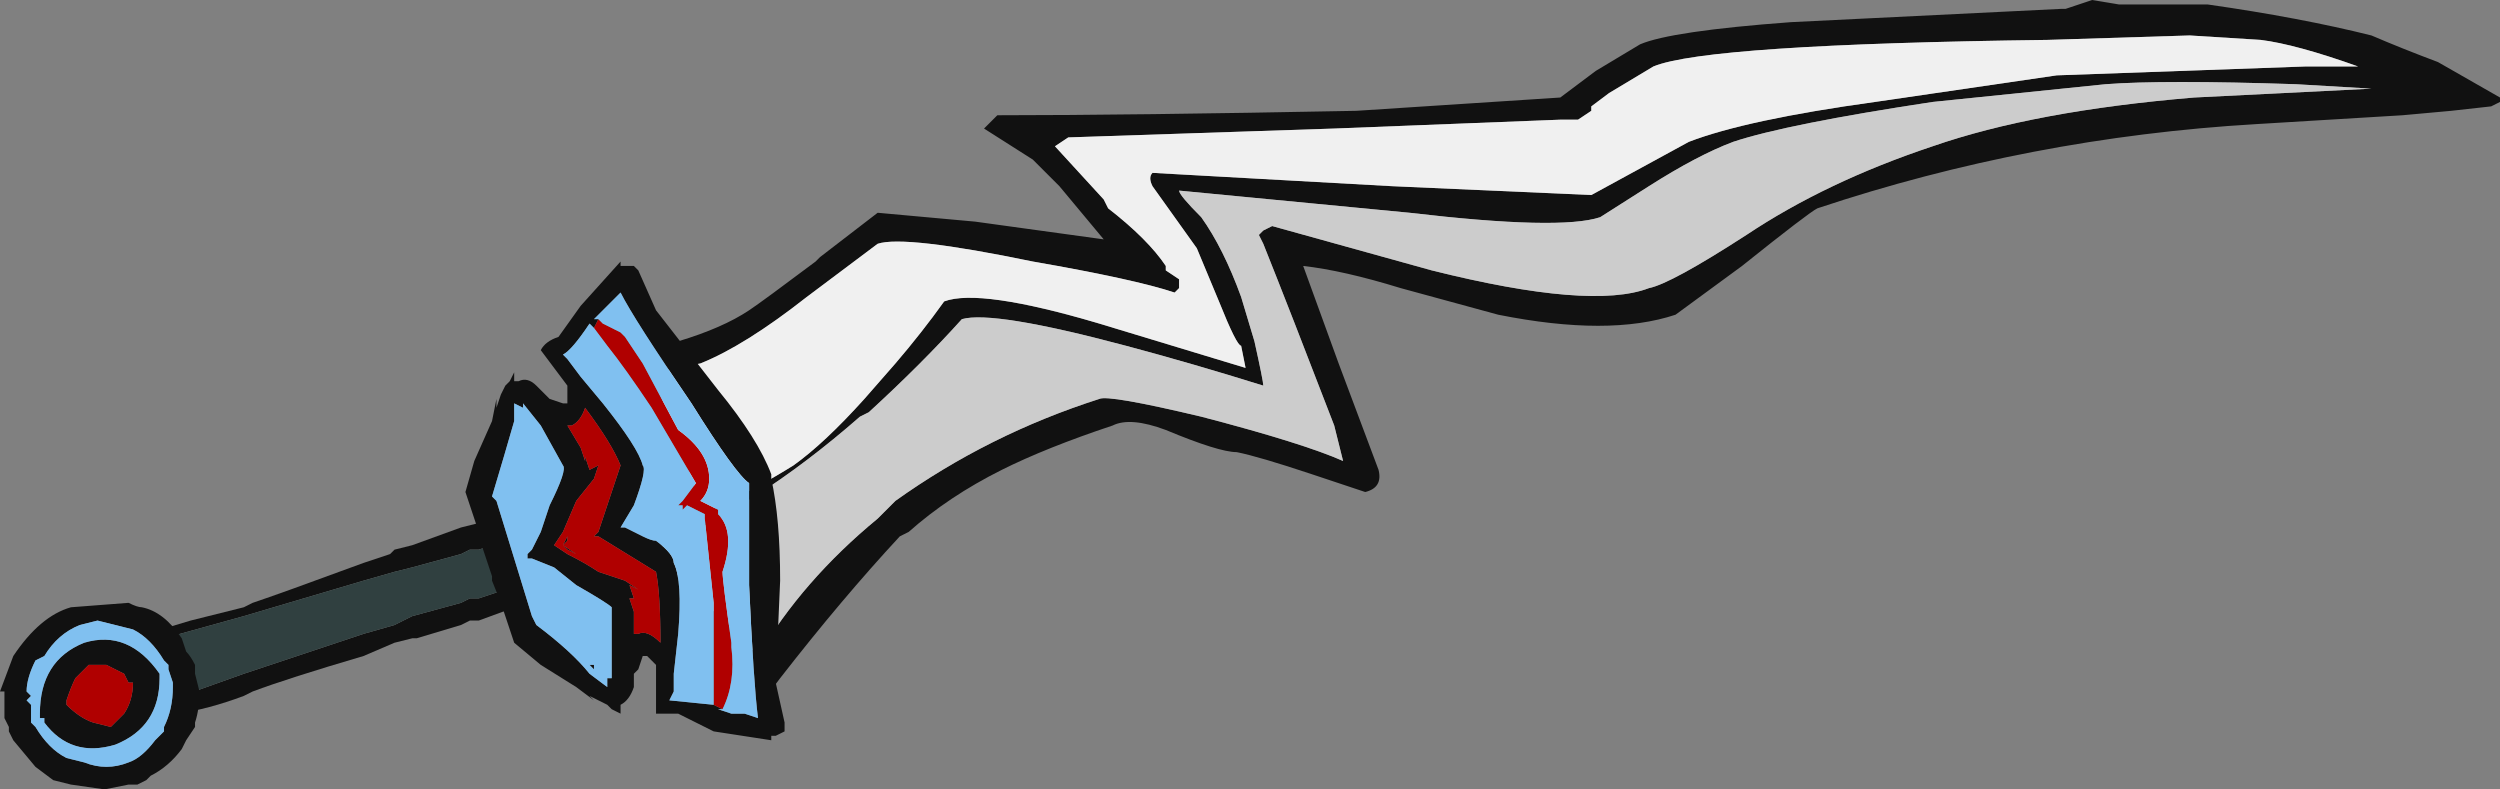 <?xml version="1.0" encoding="UTF-8" standalone="no"?>
<svg xmlns:ffdec="https://www.free-decompiler.com/flash" xmlns:xlink="http://www.w3.org/1999/xlink" ffdec:objectType="frame" height="62.3px" width="197.4px" xmlns="http://www.w3.org/2000/svg">
  <rect width="100%" height="100%" fill="#808080" stroke="none"/>
  <g transform="matrix(1.0, 0.0, 0.0, 1.0, 89.6, 28.35)">
    <use ffdec:characterId="1009" height="8.9" transform="matrix(7.0, 0.0, 0.0, 7.0, -89.6, -28.35)" width="28.2" xlink:href="#shape0"/>
  </g>
  <defs>
    <g id="shape0" transform="matrix(1.0, 0.0, 0.0, 1.0, 12.8, 4.05)">
      <path d="M-10.95 3.15 L-11.15 3.1 -10.65 2.95 -10.05 2.8 -9.95 2.75 Q-9.65 2.65 -8.7 2.3 L-8.4 2.2 -8.35 2.15 -8.15 2.1 -7.6 1.9 -7.4 1.85 -7.25 2.1 -7.4 2.15 -7.5 2.15 -7.6 2.2 -8.15 2.35 -8.35 2.4 -8.7 2.5 -10.05 2.9 -10.95 3.15 M-7.1 2.6 L-7.0 2.8 Q-6.85 2.75 -7.4 2.95 L-7.5 2.95 -7.6 3.0 -8.1 3.15 -8.15 3.15 -8.35 3.2 -8.7 3.35 Q-9.55 3.6 -9.95 3.75 L-10.05 3.8 Q-10.45 3.95 -10.8 4.0 L-10.75 3.8 -10.05 3.55 -8.7 3.1 -8.35 3.0 -8.15 2.9 -7.6 2.75 -7.5 2.7 -7.4 2.7 -7.1 2.6" fill="#111111" fill-rule="evenodd" stroke="none"/>
      <path d="M-10.95 3.15 L-10.05 2.9 -8.7 2.5 -8.35 2.4 -8.15 2.35 -7.6 2.2 -7.5 2.15 -7.4 2.15 -7.25 2.1 -7.1 2.6 -7.4 2.7 -7.5 2.7 -7.6 2.75 -8.15 2.9 -8.35 3.0 -8.7 3.1 -10.05 3.55 -10.75 3.8 -10.95 3.15" fill="#304040" fill-rule="evenodd" stroke="none"/>
      <path d="M0.2 -2.1 L2.9 -1.95 5.15 -1.85 6.25 -2.45 Q6.9 -2.7 8.35 -2.9 L10.4 -3.2 13.2 -3.3 13.8 -3.3 Q13.1 -3.55 12.7 -3.6 L11.9 -3.65 10.3 -3.6 Q6.45 -3.55 5.85 -3.3 L5.35 -3.0 5.15 -2.85 5.15 -2.8 5.0 -2.7 4.8 -2.7 2.25 -2.6 -0.75 -2.5 -0.9 -2.4 -0.35 -1.8 -0.3 -1.7 Q0.15 -1.35 0.35 -1.05 L0.35 -1.0 0.5 -0.9 0.5 -0.8 0.45 -0.75 Q0.0 -0.9 -1.15 -1.1 -2.6 -1.4 -2.9 -1.3 L-3.7 -0.7 Q-4.4 -0.15 -4.9 0.05 L-5.45 0.15 -4.85 1.75 Q-4.25 1.45 -3.85 1.2 -3.5 0.95 -3.05 0.45 L-2.7 0.05 Q-2.4 -0.3 -2.15 -0.65 -1.75 -0.8 -0.4 -0.4 L1.25 0.1 1.2 -0.15 Q1.15 -0.15 0.95 -0.65 L0.7 -1.25 0.2 -1.95 Q0.15 -2.05 0.2 -2.1 M1.45 -1.3 L1.4 -1.4 1.45 -1.45 1.55 -1.5 3.35 -1.0 Q5.15 -0.55 5.8 -0.8 6.05 -0.85 6.9 -1.4 7.8 -2.0 9.0 -2.4 10.15 -2.8 11.95 -2.95 L13.95 -3.05 13.1 -3.1 Q11.6 -3.15 10.95 -3.1 L9.0 -2.9 Q7.35 -2.65 6.75 -2.45 6.35 -2.3 5.8 -1.95 L5.25 -1.6 Q4.8 -1.45 3.1 -1.65 L0.5 -1.9 Q0.5 -1.85 0.75 -1.6 1.0 -1.25 1.2 -0.7 L1.35 -0.2 Q1.45 0.25 1.45 0.3 0.65 0.05 -0.1 -0.15 -1.6 -0.55 -1.95 -0.45 -2.4 0.05 -3.0 0.6 L-3.1 0.65 Q-4.3 1.7 -5.45 2.15 L-4.25 3.35 Q-3.75 2.5 -2.9 1.8 L-2.7 1.6 Q-1.65 0.85 -0.4 0.45 -0.3 0.4 0.75 0.65 1.9 0.95 2.35 1.15 L2.25 0.75 Q1.75 -0.55 1.45 -1.3 M5.2 -3.25 L5.7 -3.55 Q6.05 -3.7 7.4 -3.8 L10.45 -3.95 10.5 -3.95 10.8 -4.05 11.1 -4.0 12.1 -4.0 Q13.15 -3.85 13.95 -3.65 14.3 -3.5 14.7 -3.35 15.05 -3.15 15.4 -2.95 L15.4 -2.9 15.3 -2.85 14.85 -2.8 14.3 -2.75 12.65 -2.65 Q10.1 -2.5 7.7 -1.7 7.6 -1.65 6.85 -1.05 L6.1 -0.5 Q5.35 -0.25 4.1 -0.5 L3.0 -0.8 Q2.35 -1.0 1.9 -1.05 L2.3 0.05 2.75 1.25 Q2.8 1.45 2.6 1.5 L2.0 1.3 Q1.4 1.1 1.15 1.05 0.95 1.05 0.35 0.8 -0.05 0.65 -0.25 0.75 -1.0 1.0 -1.5 1.25 -2.1 1.55 -2.55 1.95 L-2.65 2.0 Q-3.3 2.7 -4.0 3.6 L-4.15 3.8 -5.15 -0.2 Q-4.65 -0.35 -4.35 -0.55 -4.2 -0.65 -3.6 -1.1 L-3.55 -1.15 -2.9 -1.65 -1.8 -1.55 -0.35 -1.35 -0.85 -1.95 -1.15 -2.25 -1.7 -2.6 -1.55 -2.75 Q-0.05 -2.75 2.5 -2.8 L4.8 -2.95 5.2 -3.25" fill="#111111" fill-rule="evenodd" stroke="none"/>
      <path d="M0.2 -2.1 Q0.15 -2.05 0.2 -1.95 L0.7 -1.25 0.95 -0.65 Q1.15 -0.15 1.2 -0.15 L1.25 0.1 -0.4 -0.4 Q-1.75 -0.8 -2.15 -0.65 -2.4 -0.3 -2.7 0.05 L-3.05 0.45 Q-3.5 0.95 -3.85 1.2 -4.25 1.45 -4.85 1.75 L-5.45 0.15 -4.9 0.05 Q-4.4 -0.15 -3.7 -0.7 L-2.9 -1.3 Q-2.6 -1.4 -1.15 -1.1 0.0 -0.9 0.45 -0.75 L0.5 -0.8 0.5 -0.9 0.35 -1.0 0.35 -1.05 Q0.15 -1.35 -0.3 -1.7 L-0.35 -1.8 -0.9 -2.4 -0.75 -2.5 2.25 -2.6 4.8 -2.7 5.0 -2.7 5.15 -2.8 5.15 -2.85 5.35 -3.0 5.85 -3.3 Q6.45 -3.55 10.3 -3.6 L11.9 -3.65 12.7 -3.6 Q13.1 -3.55 13.8 -3.3 L13.2 -3.3 10.4 -3.2 8.35 -2.9 Q6.9 -2.7 6.25 -2.45 L5.15 -1.85 2.9 -1.95 0.2 -2.1" fill="#f0f0f0" fill-rule="evenodd" stroke="none"/>
      <path d="M1.45 -1.3 Q1.75 -0.55 2.25 0.75 L2.35 1.15 Q1.9 0.95 0.75 0.65 -0.3 0.4 -0.4 0.45 -1.65 0.85 -2.7 1.6 L-2.9 1.8 Q-3.75 2.5 -4.25 3.35 L-5.45 2.15 Q-4.3 1.7 -3.1 0.65 L-3.0 0.6 Q-2.4 0.05 -1.95 -0.45 -1.6 -0.55 -0.1 -0.15 0.65 0.05 1.45 0.3 1.45 0.25 1.35 -0.2 L1.2 -0.7 Q1.0 -1.25 0.75 -1.6 0.5 -1.85 0.5 -1.9 L3.1 -1.65 Q4.8 -1.45 5.25 -1.6 L5.8 -1.95 Q6.35 -2.3 6.75 -2.45 7.35 -2.65 9.0 -2.9 L10.95 -3.1 Q11.6 -3.15 13.1 -3.1 L13.95 -3.05 11.95 -2.95 Q10.15 -2.8 9.0 -2.4 7.8 -2.0 6.9 -1.4 6.05 -0.85 5.8 -0.8 5.15 -0.55 3.35 -1.0 L1.55 -1.5 1.45 -1.45 1.4 -1.4 1.45 -1.3" fill="#cccccc" fill-rule="evenodd" stroke="none"/>
      <path d="M-4.65 3.95 L-4.7 3.95 -4.55 4.0 -4.4 4.0 -4.25 4.05 Q-4.3 3.65 -4.35 2.55 L-4.35 1.4 Q-4.5 1.3 -5.0 0.5 -5.65 -0.45 -5.8 -0.75 L-6.1 -0.45 -6.05 -0.45 -6.1 -0.35 -6.15 -0.4 Q-6.35 -0.1 -6.45 -0.05 L-6.4 0.0 -6.25 0.2 -6.0 0.5 Q-5.6 1.0 -5.55 1.2 -5.5 1.25 -5.65 1.65 L-5.8 1.9 -5.75 1.9 -5.55 2.0 Q-5.45 2.05 -5.4 2.05 -5.2 2.2 -5.2 2.3 -5.1 2.5 -5.15 3.1 L-5.2 3.55 -5.2 3.75 -5.25 3.85 -4.75 3.9 -4.65 3.95 M-6.5 -0.25 L-6.25 -0.6 -5.8 -1.1 -5.8 -1.05 -5.65 -1.05 -5.6 -1.0 -5.4 -0.55 -4.7 0.35 Q-4.25 0.9 -4.1 1.3 L-4.1 1.35 Q-4.0 1.8 -4.0 2.5 L-4.05 3.65 -3.95 4.1 -3.95 4.2 -4.05 4.25 -4.1 4.25 -4.1 4.3 -4.75 4.2 Q-4.95 4.1 -5.15 4.0 L-5.4 4.0 -5.4 3.45 -5.5 3.35 -5.55 3.35 -5.6 3.5 -5.65 3.55 -5.65 3.7 Q-5.7 3.85 -5.8 3.9 L-5.8 4.0 -5.9 3.95 -5.95 3.9 -6.15 3.8 -6.1 3.85 -6.3 3.7 -6.7 3.45 -7.0 3.2 -7.15 2.75 -7.25 2.5 -7.25 2.45 -7.4 2.0 -7.4 1.95 -7.55 1.5 -7.45 1.15 -7.25 0.7 -7.2 0.45 -7.2 0.55 -7.15 0.4 -7.1 0.3 -7.05 0.25 -7.0 0.15 -7.0 0.25 -6.95 0.25 Q-6.85 0.2 -6.75 0.3 L-6.6 0.45 -6.45 0.5 -6.4 0.5 -6.4 0.3 -6.7 -0.1 Q-6.65 -0.2 -6.5 -0.25 M-5.6 2.6 L-5.7 2.55 -5.65 2.7 -5.7 2.7 -5.65 2.85 Q-5.65 3.0 -5.65 3.1 L-5.6 3.1 Q-5.5 3.05 -5.35 3.2 -5.35 2.65 -5.4 2.4 L-6.05 2.0 -6.1 2.0 -6.05 1.95 -5.8 1.2 Q-5.9 0.95 -6.2 0.55 -6.25 0.7 -6.35 0.75 L-6.4 0.75 -6.25 1.0 -6.2 1.15 -6.2 1.1 -6.15 1.25 -6.05 1.2 -6.1 1.35 -6.3 1.6 -6.45 1.95 -6.55 2.1 -6.4 2.2 Q-6.2 2.3 -6.05 2.4 L-5.75 2.5 -5.6 2.6 M-7.0 0.7 Q-7.1 1.05 -7.25 1.55 L-7.2 1.6 -6.8 2.9 -6.75 3.0 Q-6.35 3.3 -6.15 3.55 L-5.95 3.7 -5.95 3.6 -5.9 3.6 -5.9 3.3 Q-5.9 2.9 -5.9 2.8 -5.95 2.75 -6.3 2.55 L-6.55 2.35 -6.8 2.25 -6.85 2.25 -6.85 2.2 -6.8 2.15 -6.7 1.95 -6.6 1.65 Q-6.4 1.25 -6.45 1.2 L-6.7 0.75 -6.9 0.5 -6.9 0.55 -7.0 0.5 -7.0 0.7 M-6.95 0.8 L-6.95 0.8 M-6.3 2.2 L-6.4 2.15 -6.45 2.1 -6.3 2.2 M-6.4 2.0 L-6.45 2.1 -6.4 2.05 -6.4 2.0 M-6.15 3.45 L-6.1 3.45 -6.1 3.5 -6.15 3.45 M-10.7 3.3 Q-10.65 3.35 -10.6 3.45 L-10.6 3.55 -10.55 3.75 Q-10.55 3.95 -10.6 4.1 L-10.6 4.15 -10.7 4.3 -10.75 4.4 Q-10.9 4.6 -11.1 4.7 L-11.15 4.75 -11.25 4.8 -11.35 4.8 -11.6 4.85 -11.65 4.85 -12.0 4.8 -12.2 4.75 -12.4 4.6 -12.65 4.3 -12.7 4.2 -12.7 4.15 -12.75 4.05 -12.75 3.75 -12.8 3.75 -12.65 3.35 Q-12.35 2.9 -12.0 2.8 L-11.35 2.75 Q-11.25 2.8 -11.2 2.8 -10.95 2.85 -10.75 3.15 L-10.7 3.3 M-11.0 3.6 Q-11.0 4.15 -11.5 4.35 -12.0 4.5 -12.3 4.1 L-12.3 4.05 -12.35 4.05 -12.35 4.0 Q-12.35 3.4 -11.85 3.2 -11.35 3.05 -11.0 3.55 L-11.0 3.6 M-10.9 3.5 L-10.9 3.45 -10.95 3.4 Q-11.1 3.15 -11.3 3.05 L-11.7 2.95 -11.9 3.0 Q-12.15 3.1 -12.3 3.35 L-12.4 3.4 Q-12.5 3.6 -12.5 3.75 L-12.45 3.8 -12.5 3.85 -12.45 3.9 -12.45 4.1 -12.4 4.15 Q-12.25 4.4 -12.05 4.5 L-11.85 4.55 Q-11.6 4.65 -11.35 4.55 -11.2 4.5 -11.05 4.3 L-10.95 4.2 -10.95 4.15 Q-10.85 3.95 -10.85 3.7 L-10.85 3.65 -10.9 3.5 M-11.4 3.55 Q-11.5 3.5 -11.6 3.45 L-11.8 3.45 -11.95 3.6 Q-12.0 3.7 -12.05 3.85 L-12.05 3.9 Q-11.9 4.05 -11.75 4.1 L-11.55 4.15 -11.4 4.0 Q-11.3 3.85 -11.3 3.65 L-11.35 3.65 -11.4 3.55" fill="#111111" fill-rule="evenodd" stroke="none"/>
      <path d="M-5.1 1.7 L-5.05 1.65 -5.1 1.7" fill="#e8edec" fill-rule="evenodd" stroke="none"/>
      <path d="M-6.05 -0.45 L-6.0 -0.4 -5.8 -0.3 -5.75 -0.25 Q-5.65 -0.1 -5.55 0.05 L-5.15 0.8 Q-4.8 1.05 -4.8 1.35 -4.8 1.5 -4.9 1.6 L-4.7 1.7 -4.7 1.75 Q-4.5 1.95 -4.65 2.4 -4.65 2.5 -4.55 3.2 L-4.55 3.25 Q-4.5 3.65 -4.65 3.95 L-4.75 3.9 Q-4.75 3.7 -4.75 3.3 L-4.75 2.75 -4.85 1.8 -4.85 1.75 -5.05 1.65 -5.1 1.7 -5.1 1.65 -5.15 1.65 -5.1 1.6 -4.95 1.4 -5.45 0.55 Q-5.75 0.1 -5.95 -0.15 L-6.1 -0.35 -6.05 -0.45 M-5.6 2.6 L-5.75 2.5 -6.05 2.4 Q-6.2 2.3 -6.4 2.2 L-6.55 2.1 -6.45 1.95 -6.3 1.6 -6.1 1.35 -6.05 1.2 -6.15 1.25 -6.2 1.1 -6.2 1.15 -6.25 1.0 -6.4 0.75 -6.35 0.75 Q-6.25 0.7 -6.2 0.55 -5.9 0.95 -5.8 1.2 L-6.05 1.95 -6.1 2.0 -6.05 2.0 -5.4 2.4 Q-5.35 2.65 -5.35 3.2 -5.5 3.05 -5.6 3.1 L-5.65 3.1 Q-5.65 3.0 -5.65 2.85 L-5.7 2.7 -5.65 2.7 -5.7 2.55 -5.6 2.6 M-6.3 2.2 L-6.45 2.1 -6.4 2.15 -6.3 2.2 M-6.4 2.0 L-6.4 2.05 -6.45 2.1 -6.4 2.0 M-11.4 3.55 L-11.35 3.65 -11.3 3.65 Q-11.3 3.85 -11.4 4.0 L-11.55 4.15 -11.75 4.1 Q-11.9 4.05 -12.05 3.9 L-12.05 3.85 Q-12.0 3.7 -11.95 3.6 L-11.8 3.45 -11.6 3.45 Q-11.5 3.5 -11.4 3.55" fill="#b00000" fill-rule="evenodd" stroke="none"/>
      <path d="M-6.05 -0.45 L-6.1 -0.45 -5.8 -0.75 Q-5.65 -0.45 -5.0 0.5 -4.5 1.3 -4.35 1.4 L-4.35 2.55 Q-4.3 3.65 -4.25 4.05 L-4.4 4.0 -4.55 4.0 -4.7 3.95 -4.65 3.95 Q-4.5 3.65 -4.55 3.25 L-4.55 3.2 Q-4.65 2.5 -4.65 2.4 -4.5 1.95 -4.7 1.75 L-4.7 1.7 -4.9 1.6 Q-4.8 1.5 -4.8 1.35 -4.8 1.05 -5.15 0.8 L-5.55 0.05 Q-5.65 -0.1 -5.75 -0.25 L-5.8 -0.3 -6.0 -0.4 -6.05 -0.45 M-4.75 3.9 L-5.25 3.85 -5.2 3.75 -5.2 3.55 -5.15 3.1 Q-5.1 2.5 -5.2 2.3 -5.2 2.2 -5.4 2.05 -5.45 2.05 -5.55 2.0 L-5.75 1.9 -5.8 1.9 -5.65 1.65 Q-5.5 1.25 -5.55 1.2 -5.6 1.0 -6.0 0.5 L-6.25 0.2 -6.4 0.0 -6.45 -0.05 Q-6.35 -0.1 -6.15 -0.4 L-6.1 -0.35 -5.95 -0.15 Q-5.75 0.1 -5.45 0.55 L-4.95 1.4 -5.1 1.6 -5.15 1.65 -5.1 1.65 -5.1 1.7 -5.05 1.65 -4.85 1.75 -4.85 1.8 -4.75 2.75 -4.75 3.3 Q-4.75 3.7 -4.75 3.9 M-7.0 0.7 L-7.0 0.5 -6.9 0.55 -6.9 0.5 -6.7 0.75 -6.45 1.2 Q-6.4 1.25 -6.6 1.65 L-6.7 1.95 -6.8 2.15 -6.85 2.2 -6.85 2.25 -6.8 2.25 -6.55 2.35 -6.3 2.55 Q-5.95 2.75 -5.9 2.8 -5.9 2.9 -5.9 3.3 L-5.9 3.6 -5.95 3.6 -5.95 3.7 -6.15 3.55 Q-6.35 3.3 -6.75 3.0 L-6.8 2.9 -7.2 1.6 -7.25 1.55 Q-7.1 1.05 -7.0 0.7 M-6.95 0.8 L-6.95 0.8 M-6.15 3.45 L-6.1 3.5 -6.1 3.45 -6.15 3.45 M-10.9 3.5 L-10.85 3.65 -10.85 3.7 Q-10.85 3.95 -10.95 4.15 L-10.95 4.2 -11.05 4.3 Q-11.2 4.5 -11.35 4.55 -11.6 4.65 -11.85 4.55 L-12.05 4.5 Q-12.25 4.4 -12.4 4.15 L-12.45 4.1 -12.45 3.9 -12.5 3.85 -12.45 3.8 -12.5 3.75 Q-12.5 3.6 -12.4 3.4 L-12.3 3.35 Q-12.15 3.1 -11.9 3.0 L-11.7 2.95 -11.3 3.05 Q-11.1 3.15 -10.95 3.4 L-10.9 3.45 -10.9 3.5 M-11.0 3.6 L-11.0 3.55 Q-11.35 3.05 -11.85 3.2 -12.35 3.4 -12.35 4.0 L-12.35 4.05 -12.3 4.05 -12.3 4.1 Q-12.0 4.5 -11.5 4.35 -11.0 4.15 -11.0 3.6" fill="#80c0f0" fill-rule="evenodd" stroke="none"/>
    </g>
  </defs>
</svg>
